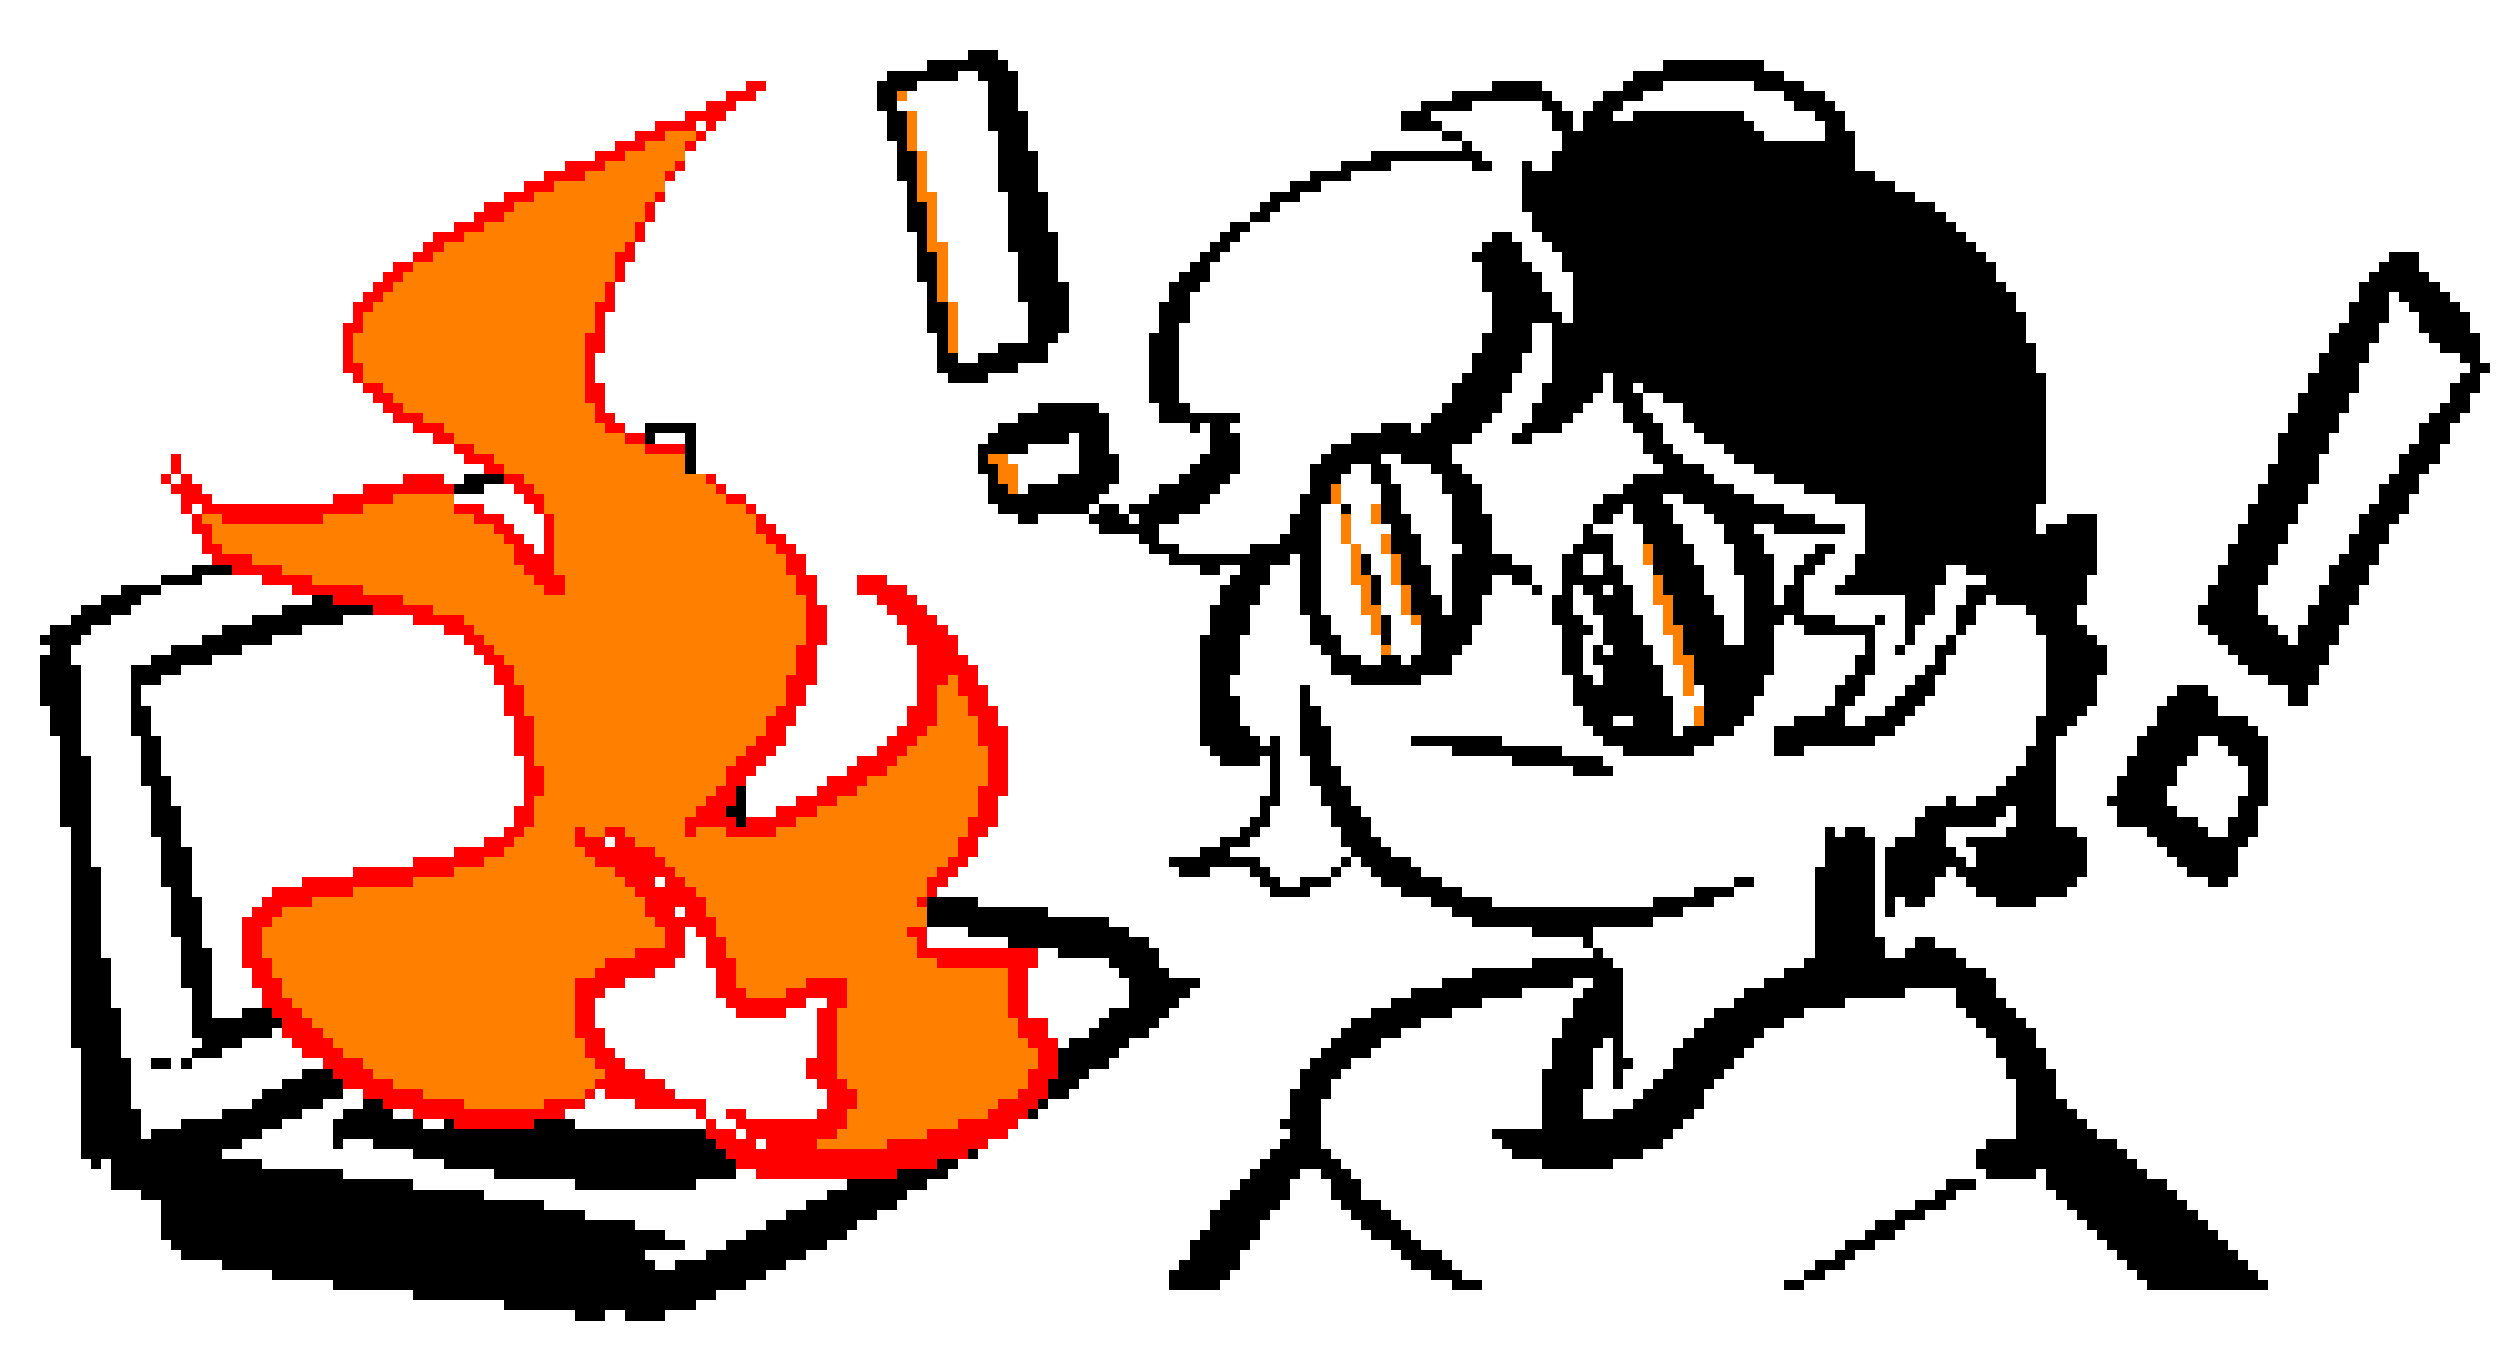 <svg xmlns="http://www.w3.org/2000/svg" viewBox="0 -0.5 248 136" shape-rendering="crispEdges">
<path stroke="#000000" d="M96 5h3M92 6h8M165 6h10M88 7h7M97 7h4M162 7h15M87 8h4M98 8h3M148 8h5M161 8h4M174 8h5M87 9h2M98 9h3M144 9h10M159 9h4M177 9h4M87 10h2M98 10h3M141 10h5M153 10h2M158 10h3M178 10h4M88 11h2M98 11h4M139 11h3M154 11h2M157 11h3M162 11h11M180 11h3M88 12h2M98 12h4M139 12h4M154 12h2M157 12h17M181 12h2M88 13h2M99 13h3M143 13h2M155 13h20M181 13h3M89 14h1M99 14h3M145 14h1M155 14h29M89 15h2M99 15h4M136 15h11M154 15h30M89 16h2M99 16h4M133 16h5M146 16h2M151 16h1M154 16h30M89 17h2M99 17h4M130 17h4M151 17h35M90 18h1M99 18h4M128 18h3M151 18h37M90 19h1M100 19h4M126 19h3M151 19h39M90 20h2M100 20h4M125 20h2M151 20h41M90 21h2M100 21h4M124 21h2M152 21h41M90 22h2M100 22h4M122 22h2M152 22h42M91 23h1M100 23h5M121 23h2M148 23h2M153 23h42M91 24h1M100 24h5M120 24h2M147 24h4M154 24h42M91 25h2M101 25h4M119 25h2M146 25h5M155 25h42M237 25h3M91 26h2M101 26h4M118 26h2M147 26h5M155 26h43M236 26h4M91 27h2M101 27h4M117 27h3M147 27h6M156 27h42M235 27h6M92 28h1M101 28h5M116 28h3M147 28h6M156 28h43M234 28h8M92 29h1M101 29h5M116 29h2M148 29h6M156 29h44M234 29h3M238 29h5M92 30h2M102 30h4M115 30h3M148 30h6M156 30h44M233 30h4M239 30h5M92 31h2M102 31h4M115 31h3M148 31h7M156 31h45M233 31h4M240 31h5M92 32h2M102 32h4M115 32h2M148 32h4M154 32h47M232 32h4M240 32h5M93 33h1M102 33h3M114 33h3M147 33h5M154 33h47M231 33h5M241 33h5M93 34h1M99 34h5M114 34h3M147 34h5M154 34h48M231 34h4M242 34h4M93 35h2M97 35h7M114 35h3M146 35h5M154 35h48M230 35h5M244 35h2M93 36h8M114 36h3M146 36h5M154 36h48M230 36h4M245 36h2M94 37h4M114 37h3M145 37h5M154 37h5M160 37h43M229 37h5M244 37h2M114 38h3M144 38h6M153 38h6M160 38h2M163 38h40M229 38h5M243 38h3M114 39h3M144 39h5M153 39h5M160 39h3M165 39h38M228 39h5M243 39h2M103 40h6M115 40h3M143 40h6M152 40h5M161 40h2M167 40h36M228 40h5M242 40h3M101 41h9M115 41h8M142 41h6M152 41h4M161 41h3M167 41h36M227 41h5M241 41h3M64 42h5M99 42h11M118 42h1M120 42h2M137 42h3M141 42h6M151 42h4M162 42h3M168 42h35M227 42h5M240 42h3M64 43h1M68 43h1M98 43h8M107 43h3M120 43h3M134 43h12M150 43h2M163 43h2M169 43h34M226 43h5M240 43h3M68 44h1M97 44h5M107 44h3M120 44h3M132 44h12M163 44h3M171 44h32M226 44h5M239 44h3M68 45h1M97 45h1M107 45h4M119 45h4M131 45h6M139 45h5M164 45h3M172 45h31M226 45h4M238 45h4M68 46h1M97 46h2M107 46h4M118 46h5M130 46h4M136 46h2M142 46h3M165 46h4M174 46h29M225 46h5M238 46h3M46 47h4M98 47h1M105 47h6M117 47h5M130 47h3M136 47h2M143 47h3M162 47h8M176 47h27M225 47h5M237 47h3M45 48h3M98 48h2M102 48h8M115 48h6M130 48h2M137 48h2M143 48h4M161 48h11M179 48h24M224 48h5M236 48h4M98 49h11M114 49h6M129 49h3M137 49h2M144 49h3M159 49h6M167 49h7M182 49h21M224 49h5M236 49h3M99 50h9M109 50h2M112 50h7M129 50h2M133 50h1M137 50h2M144 50h3M158 50h3M162 50h4M169 50h8M185 50h17M223 50h5M235 50h4M101 51h2M108 51h4M113 51h4M128 51h3M137 51h3M144 51h4M158 51h2M162 51h4M170 51h10M185 51h17M205 51h3M223 51h5M234 51h4M109 52h6M128 52h3M138 52h2M144 52h4M157 52h1M163 52h4M171 52h3M176 52h7M185 52h17M203 52h5M222 52h5M234 52h3M113 53h2M127 53h4M138 53h3M144 53h4M157 53h3M163 53h4M171 53h4M185 53h23M222 53h5M233 53h4M114 54h3M124 54h7M138 54h3M145 54h3M156 54h4M164 54h4M172 54h3M180 54h2M185 54h23M221 54h5M233 54h3M116 55h12M129 55h2M135 55h1M139 55h2M144 55h6M155 55h2M159 55h1M164 55h4M172 55h4M179 55h2M184 55h24M221 55h5M232 55h4M19 56h4M119 56h2M123 56h3M129 56h2M135 56h1M139 56h3M144 56h8M155 56h2M159 56h2M164 56h5M172 56h4M178 56h2M184 56h9M195 56h13M220 56h5M231 56h4M16 57h4M122 57h4M129 57h2M136 57h1M139 57h3M144 57h4M150 57h2M155 57h6M165 57h4M173 57h3M178 57h1M183 57h10M197 57h10M220 57h5M231 57h4M12 58h4M121 58h4M129 58h2M136 58h1M140 58h2M144 58h4M152 58h1M155 58h1M157 58h2M160 58h2M165 58h4M173 58h3M177 58h2M182 58h10M195 58h12M219 58h5M230 58h4M10 59h4M31 59h2M121 59h4M129 59h2M136 59h1M140 59h3M144 59h3M154 59h2M158 59h4M166 59h4M173 59h3M177 59h2M189 59h3M195 59h2M198 59h9M219 59h5M230 59h4M8 60h5M28 60h9M120 60h4M129 60h2M140 60h3M144 60h3M154 60h2M158 60h4M166 60h4M173 60h6M189 60h3M194 60h2M201 60h5M218 60h6M229 60h4M7 61h4M25 61h9M120 61h4M130 61h2M137 61h1M141 61h6M154 61h3M159 61h4M166 61h5M173 61h4M178 61h4M186 61h1M189 61h2M194 61h2M202 61h4M218 61h7M229 61h4M5 62h4M22 62h8M120 62h4M130 62h2M137 62h1M141 62h5M155 62h3M159 62h4M167 62h4M173 62h3M179 62h7M189 62h1M194 62h1M202 62h5M219 62h7M228 62h4M4 63h4M20 63h7M119 63h4M130 63h3M137 63h1M141 63h5M155 63h2M159 63h4M167 63h4M173 63h3M185 63h1M189 63h1M193 63h1M203 63h5M220 63h7M228 63h4M5 64h2M17 64h7M119 64h4M131 64h2M141 64h4M155 64h2M158 64h1M160 64h4M167 64h9M185 64h1M188 64h1M192 64h2M203 64h6M221 64h10M4 65h3M15 65h6M119 65h4M132 65h3M137 65h2M140 65h4M155 65h2M158 65h6M168 65h8M184 65h2M192 65h1M203 65h6M222 65h9M4 66h4M13 66h5M119 66h4M132 66h12M155 66h2M159 66h6M168 66h8M184 66h2M191 66h2M203 66h6M223 66h7M4 67h4M13 67h3M119 67h3M134 67h7M156 67h2M159 67h6M168 67h7M183 67h2M190 67h2M203 67h5M225 67h5M4 68h4M13 68h1M119 68h3M129 68h1M156 68h9M169 68h6M182 68h3M189 68h3M203 68h5M216 68h3M227 68h2M4 69h4M13 69h1M119 69h4M129 69h1M156 69h10M169 69h5M182 69h2M188 69h3M203 69h5M215 69h5M227 69h2M5 70h3M13 70h2M119 70h4M129 70h2M157 70h9M169 70h5M181 70h2M187 70h3M203 70h4M214 70h6M5 71h3M13 71h2M119 71h4M129 71h2M157 71h3M162 71h4M169 71h4M178 71h5M185 71h4M202 71h4M214 71h9M5 72h3M13 72h2M119 72h5M129 72h3M158 72h8M167 72h5M176 72h12M202 72h3M213 72h11M6 73h2M14 73h2M119 73h6M126 73h1M129 73h3M140 73h9M159 73h11M176 73h10M202 73h2M212 73h6M220 73h5M6 74h2M14 74h2M120 74h7M129 74h3M144 74h11M161 74h7M176 74h3M201 74h3M212 74h6M221 74h4M6 75h3M14 75h2M121 75h4M126 75h1M130 75h2M150 75h9M201 75h3M211 75h6M222 75h3M6 76h3M14 76h2M126 76h1M130 76h3M156 76h4M200 76h4M211 76h5M223 76h2M6 77h3M14 77h3M126 77h1M130 77h3M199 77h5M210 77h6M223 77h2M6 78h3M15 78h2M73 78h1M126 78h1M131 78h3M198 78h6M210 78h5M223 78h2M6 79h3M15 79h2M73 79h1M125 79h2M131 79h3M193 79h1M196 79h8M209 79h6M222 79h3M6 80h3M15 80h3M72 80h2M125 80h1M132 80h3M191 80h8M200 80h4M210 80h6M222 80h2M6 81h3M15 81h3M73 81h1M124 81h2M132 81h4M190 81h8M200 81h4M210 81h8M221 81h3M7 82h2M15 82h3M123 82h2M133 82h3M181 82h1M183 82h2M190 82h3M199 82h7M213 82h6M221 82h3M7 83h2M16 83h2M121 83h3M133 83h4M181 83h5M188 83h5M195 83h12M214 83h9M7 84h2M16 84h3M119 84h3M134 84h4M181 84h5M187 84h7M196 84h11M215 84h7M7 85h2M16 85h3M116 85h9M133 85h1M135 85h5M181 85h5M187 85h8M196 85h11M216 85h6M7 86h3M16 86h3M117 86h3M124 86h2M132 86h1M136 86h5M180 86h6M187 86h6M194 86h13M217 86h5M7 87h3M16 87h3M125 87h2M129 87h3M137 87h6M172 87h2M180 87h6M187 87h5M195 87h11M219 87h2M7 88h3M17 88h2M126 88h4M139 88h6M168 88h4M180 88h6M187 88h5M196 88h9M7 89h3M17 89h3M92 89h5M142 89h6M164 89h6M180 89h6M187 89h1M189 89h2M198 89h4M7 90h3M17 90h3M92 90h12M144 90h23M180 90h6M187 90h1M7 91h3M17 91h3M92 91h18M146 91h18M180 91h6M7 92h3M17 92h3M96 92h16M152 92h6M180 92h6M7 93h3M18 93h2M100 93h14M157 93h1M180 93h7M190 93h2M7 94h3M18 94h3M105 94h10M158 94h1M180 94h7M189 94h5M7 95h4M18 95h3M110 95h5M152 95h8M179 95h16M7 96h4M18 96h3M111 96h5M146 96h15M177 96h20M7 97h4M18 97h3M112 97h7M143 97h13M158 97h3M175 97h23M7 98h4M19 98h2M112 98h6M140 98h11M157 98h4M173 98h16M194 98h4M7 99h4M19 99h2M112 99h5M138 99h9M156 99h5M172 99h11M194 99h5M7 100h5M19 100h2M24 100h3M110 100h6M136 100h8M156 100h5M170 100h9M195 100h5M7 101h5M19 101h9M109 101h6M134 101h7M155 101h6M169 101h8M196 101h5M7 102h5M19 102h8M108 102h6M133 102h6M155 102h6M168 102h7M197 102h5M7 103h5M20 103h4M106 103h6M132 103h5M154 103h5M160 103h1M167 103h7M198 103h4M8 104h4M19 104h3M105 104h6M131 104h5M154 104h4M160 104h1M166 104h7M198 104h5M8 105h5M15 105h2M18 105h1M105 105h5M130 105h4M154 105h4M160 105h2M166 105h6M199 105h4M8 106h5M30 106h3M105 106h3M129 106h4M153 106h5M160 106h1M165 106h6M199 106h5M8 107h5M28 107h6M104 107h3M129 107h3M153 107h5M160 107h1M164 107h6M200 107h4M8 108h5M26 108h8M104 108h2M128 108h4M153 108h4M163 108h6M200 108h4M8 109h5M25 109h7M36 109h2M103 109h1M128 109h3M153 109h4M162 109h7M200 109h5M8 110h6M22 110h8M34 110h5M102 110h1M128 110h3M153 110h4M160 110h8M200 110h6M8 111h6M18 111h10M33 111h9M44 111h1M53 111h4M127 111h4M153 111h14M200 111h7M8 112h6M15 112h11M33 112h37M128 112h3M148 112h18M200 112h8M8 113h16M33 113h1M37 113h34M127 113h4M149 113h16M197 113h13M8 114h14M41 114h31M96 114h1M126 114h6M150 114h13M196 114h15M9 115h1M11 115h15M44 115h29M93 115h2M125 115h8M153 115h7M196 115h16M11 116h23M49 116h24M89 116h5M124 116h5M131 116h3M197 116h5M203 116h10M11 117h30M57 117h12M84 117h8M123 117h5M132 117h3M193 117h3M203 117h12M14 118h34M82 118h8M122 118h6M132 118h3M192 118h2M204 118h12M16 119h38M80 119h9M121 119h6M133 119h4M190 119h3M205 119h12M16 120h42M78 120h9M120 120h6M134 120h4M188 120h3M206 120h12M16 121h47M76 121h9M120 121h5M135 121h4M186 121h3M207 121h12M16 122h50M74 122h10M119 122h6M136 122h4M185 122h3M208 122h12M17 123h51M72 123h10M118 123h6M138 123h3M183 123h3M209 123h12M18 124h46M70 124h10M118 124h5M139 124h4M182 124h2M210 124h12M22 125h43M67 125h11M117 125h6M140 125h4M180 125h3M211 125h12M27 126h49M116 126h6M142 126h3M179 126h2M212 126h12M33 127h41M116 127h5M144 127h3M177 127h2M213 127h12M41 128h30M50 129h19M57 130h3M62 130h4" />
<path stroke="#ff0000" d="M74 8h2M72 9h3M70 10h3M68 11h4M65 12h4M70 12h1M63 13h3M69 13h1M61 14h3M68 14h1M59 15h3M56 16h4M67 16h1M54 17h4M66 17h1M52 18h3M50 19h3M65 19h1M48 20h3M64 20h1M47 21h3M64 21h1M45 22h3M63 22h1M43 23h3M63 23h1M42 24h2M62 24h1M41 25h2M61 25h2M39 26h2M61 26h1M38 27h2M61 27h1M37 28h2M60 28h1M36 29h2M60 29h1M35 30h2M59 30h2M35 31h1M59 31h1M34 32h2M59 32h1M34 33h1M58 33h2M34 34h1M58 34h2M34 35h1M58 35h1M34 36h2M58 36h1M35 37h1M58 37h1M36 38h2M58 38h2M37 39h2M58 39h2M38 40h2M59 40h1M39 41h3M59 41h2M41 42h3M60 42h2M43 43h2M62 43h2M45 44h2M64 44h4M17 45h1M46 45h3M17 46h1M48 46h2M16 47h1M18 47h1M40 47h4M50 47h2M70 47h1M17 48h3M36 48h9M51 48h2M71 48h1M18 49h3M33 49h6M52 49h2M72 49h2M18 50h1M20 50h16M45 50h3M53 50h1M74 50h1M19 51h1M22 51h10M47 51h3M54 51h1M75 51h1M19 52h2M49 52h2M54 52h1M75 52h2M20 53h1M50 53h2M54 53h1M76 53h2M20 54h2M51 54h2M54 54h1M77 54h2M21 55h4M51 55h4M78 55h2M23 56h5M52 56h3M78 56h2M26 57h5M53 57h3M79 57h2M85 57h3M29 58h7M54 58h2M79 58h2M85 58h5M33 59h7M80 59h1M87 59h4M37 60h6M80 60h2M88 60h4M41 61h5M80 61h2M89 61h4M44 62h3M80 62h2M90 62h4M46 63h2M80 63h2M90 63h5M47 64h2M79 64h2M91 64h4M48 65h2M79 65h2M91 65h5M49 66h2M79 66h2M91 66h6M49 67h2M78 67h3M91 67h3M95 67h2M50 68h2M78 68h2M91 68h2M95 68h3M50 69h2M78 69h2M91 69h2M96 69h2M50 70h2M77 70h2M90 70h3M96 70h3M51 71h2M76 71h3M90 71h3M97 71h2M51 72h2M76 72h2M89 72h3M97 72h3M51 73h2M75 73h3M88 73h3M97 73h3M51 74h2M74 74h3M87 74h3M98 74h2M52 75h1M73 75h3M85 75h4M98 75h2M52 76h2M72 76h3M84 76h4M98 76h2M52 77h2M72 77h2M82 77h4M98 77h2M52 78h2M71 78h2M81 78h4M97 78h3M52 79h1M70 79h3M79 79h4M97 79h2M51 80h2M69 80h3M77 80h4M97 80h2M51 81h2M68 81h5M74 81h5M96 81h3M50 82h2M57 82h1M60 82h2M68 82h1M72 82h5M96 82h2M48 83h3M57 83h3M61 83h2M95 83h2M45 84h5M58 84h7M95 84h2M41 85h7M59 85h7M94 85h2M35 86h10M61 86h6M93 86h2M30 87h11M62 87h3M66 87h2M92 87h2M27 88h8M63 88h6M92 88h1M26 89h5M64 89h6M91 89h1M25 90h3M64 90h3M68 90h2M24 91h3M65 91h6M24 92h2M66 92h2M69 92h2M90 92h2M24 93h2M66 93h2M70 93h2M91 93h1M24 94h2M63 94h5M70 94h2M91 94h12M24 95h3M60 95h7M70 95h3M93 95h10M25 96h2M59 96h6M71 96h2M100 96h2M25 97h3M57 97h5M71 97h2M80 97h4M100 97h2M26 98h2M57 98h3M71 98h3M78 98h6M100 98h2M26 99h3M57 99h2M72 99h8M82 99h2M100 99h2M27 100h3M57 100h2M73 100h5M81 100h2M100 100h2M28 101h3M57 101h2M81 101h2M101 101h3M28 102h4M57 102h3M81 102h2M101 102h3M29 103h4M58 103h2M81 103h2M102 103h3M30 104h4M58 104h3M81 104h2M103 104h2M32 105h4M59 105h3M80 105h3M103 105h2M33 106h4M60 106h4M80 106h3M102 106h3M34 107h5M59 107h7M81 107h3M102 107h2M36 108h6M58 108h1M60 108h7M82 108h3M101 108h3M38 109h8M54 109h4M63 109h7M82 109h3M99 109h4M41 110h15M69 110h1M72 110h2M81 110h3M98 110h4M45 111h8M70 111h1M73 111h11M95 111h6M70 112h3M74 112h9M92 112h8M71 113h4M76 113h5M88 113h10M72 114h24M73 115h20M75 116h14" />
<path stroke="#ff8000" d="M89 9h1M90 11h1M90 12h1M66 13h3M90 13h1M64 14h4M90 14h1M62 15h6M91 15h1M60 16h7M91 16h1M58 17h8M91 17h1M55 18h11M91 18h1M53 19h12M91 19h2M51 20h13M92 20h1M50 21h14M92 21h1M48 22h15M92 22h1M46 23h17M92 23h1M44 24h18M92 24h2M43 25h18M93 25h1M41 26h20M93 26h1M40 27h21M93 27h1M39 28h21M93 28h1M38 29h22M93 29h1M37 30h22M94 30h1M36 31h23M94 31h1M36 32h23M94 32h1M35 33h23M94 33h1M35 34h23M94 34h1M35 35h23M36 36h22M36 37h22M38 38h20M39 39h19M40 40h19M42 41h17M44 42h16M45 43h17M47 44h17M49 45h19M98 45h2M50 46h18M99 46h2M52 47h18M99 47h2M53 48h18M100 48h1M132 48h1M39 49h6M54 49h18M132 49h1M36 50h9M54 50h20M136 50h1M20 51h2M32 51h15M55 51h20M133 51h1M136 51h1M21 52h28M55 52h20M133 52h1M21 53h29M55 53h21M133 53h1M137 53h1M22 54h29M55 54h22M134 54h1M137 54h1M163 54h1M25 55h26M55 55h23M134 55h1M138 55h1M163 55h1M28 56h24M55 56h23M134 56h1M138 56h1M31 57h22M56 57h23M134 57h2M138 57h1M164 57h1M36 58h18M56 58h23M135 58h1M139 58h1M164 58h1M40 59h40M135 59h1M139 59h1M164 59h2M43 60h37M135 60h2M139 60h1M165 60h1M46 61h34M136 61h1M140 61h1M165 61h1M47 62h33M136 62h1M165 62h2M48 63h32M166 63h1M49 64h30M137 64h1M166 64h1M50 65h29M166 65h2M51 66h28M167 66h1M51 67h27M94 67h1M167 67h1M52 68h26M93 68h2M167 68h1M52 69h26M93 69h3M52 70h25M93 70h3M168 70h1M53 71h23M93 71h4M168 71h1M53 72h23M92 72h5M53 73h22M91 73h6M53 74h21M90 74h8M53 75h20M89 75h9M54 76h18M88 76h10M54 77h18M86 77h12M54 78h17M85 78h12M53 79h17M83 79h14M53 80h16M81 80h16M53 81h15M79 81h17M52 82h5M58 82h2M62 82h6M69 82h3M77 82h19M51 83h6M63 83h32M50 84h8M65 84h30M48 85h11M66 85h28M45 86h16M67 86h26M41 87h21M68 87h24M35 88h28M69 88h23M31 89h33M70 89h21M28 90h36M70 90h22M27 91h38M71 91h21M26 92h40M71 92h19M26 93h40M72 93h19M26 94h37M72 94h19M27 95h33M73 95h20M27 96h32M73 96h27M28 97h29M73 97h7M84 97h16M28 98h29M74 98h4M84 98h16M29 99h28M84 99h16M30 100h27M83 100h17M31 101h26M83 101h18M32 102h25M83 102h18M33 103h25M83 103h19M34 104h24M83 104h20M36 105h23M83 105h20M37 106h23M83 106h19M39 107h20M84 107h18M42 108h16M85 108h16M46 109h8M85 109h14M84 110h14M84 111h11M83 112h9M81 113h7" />
</svg>